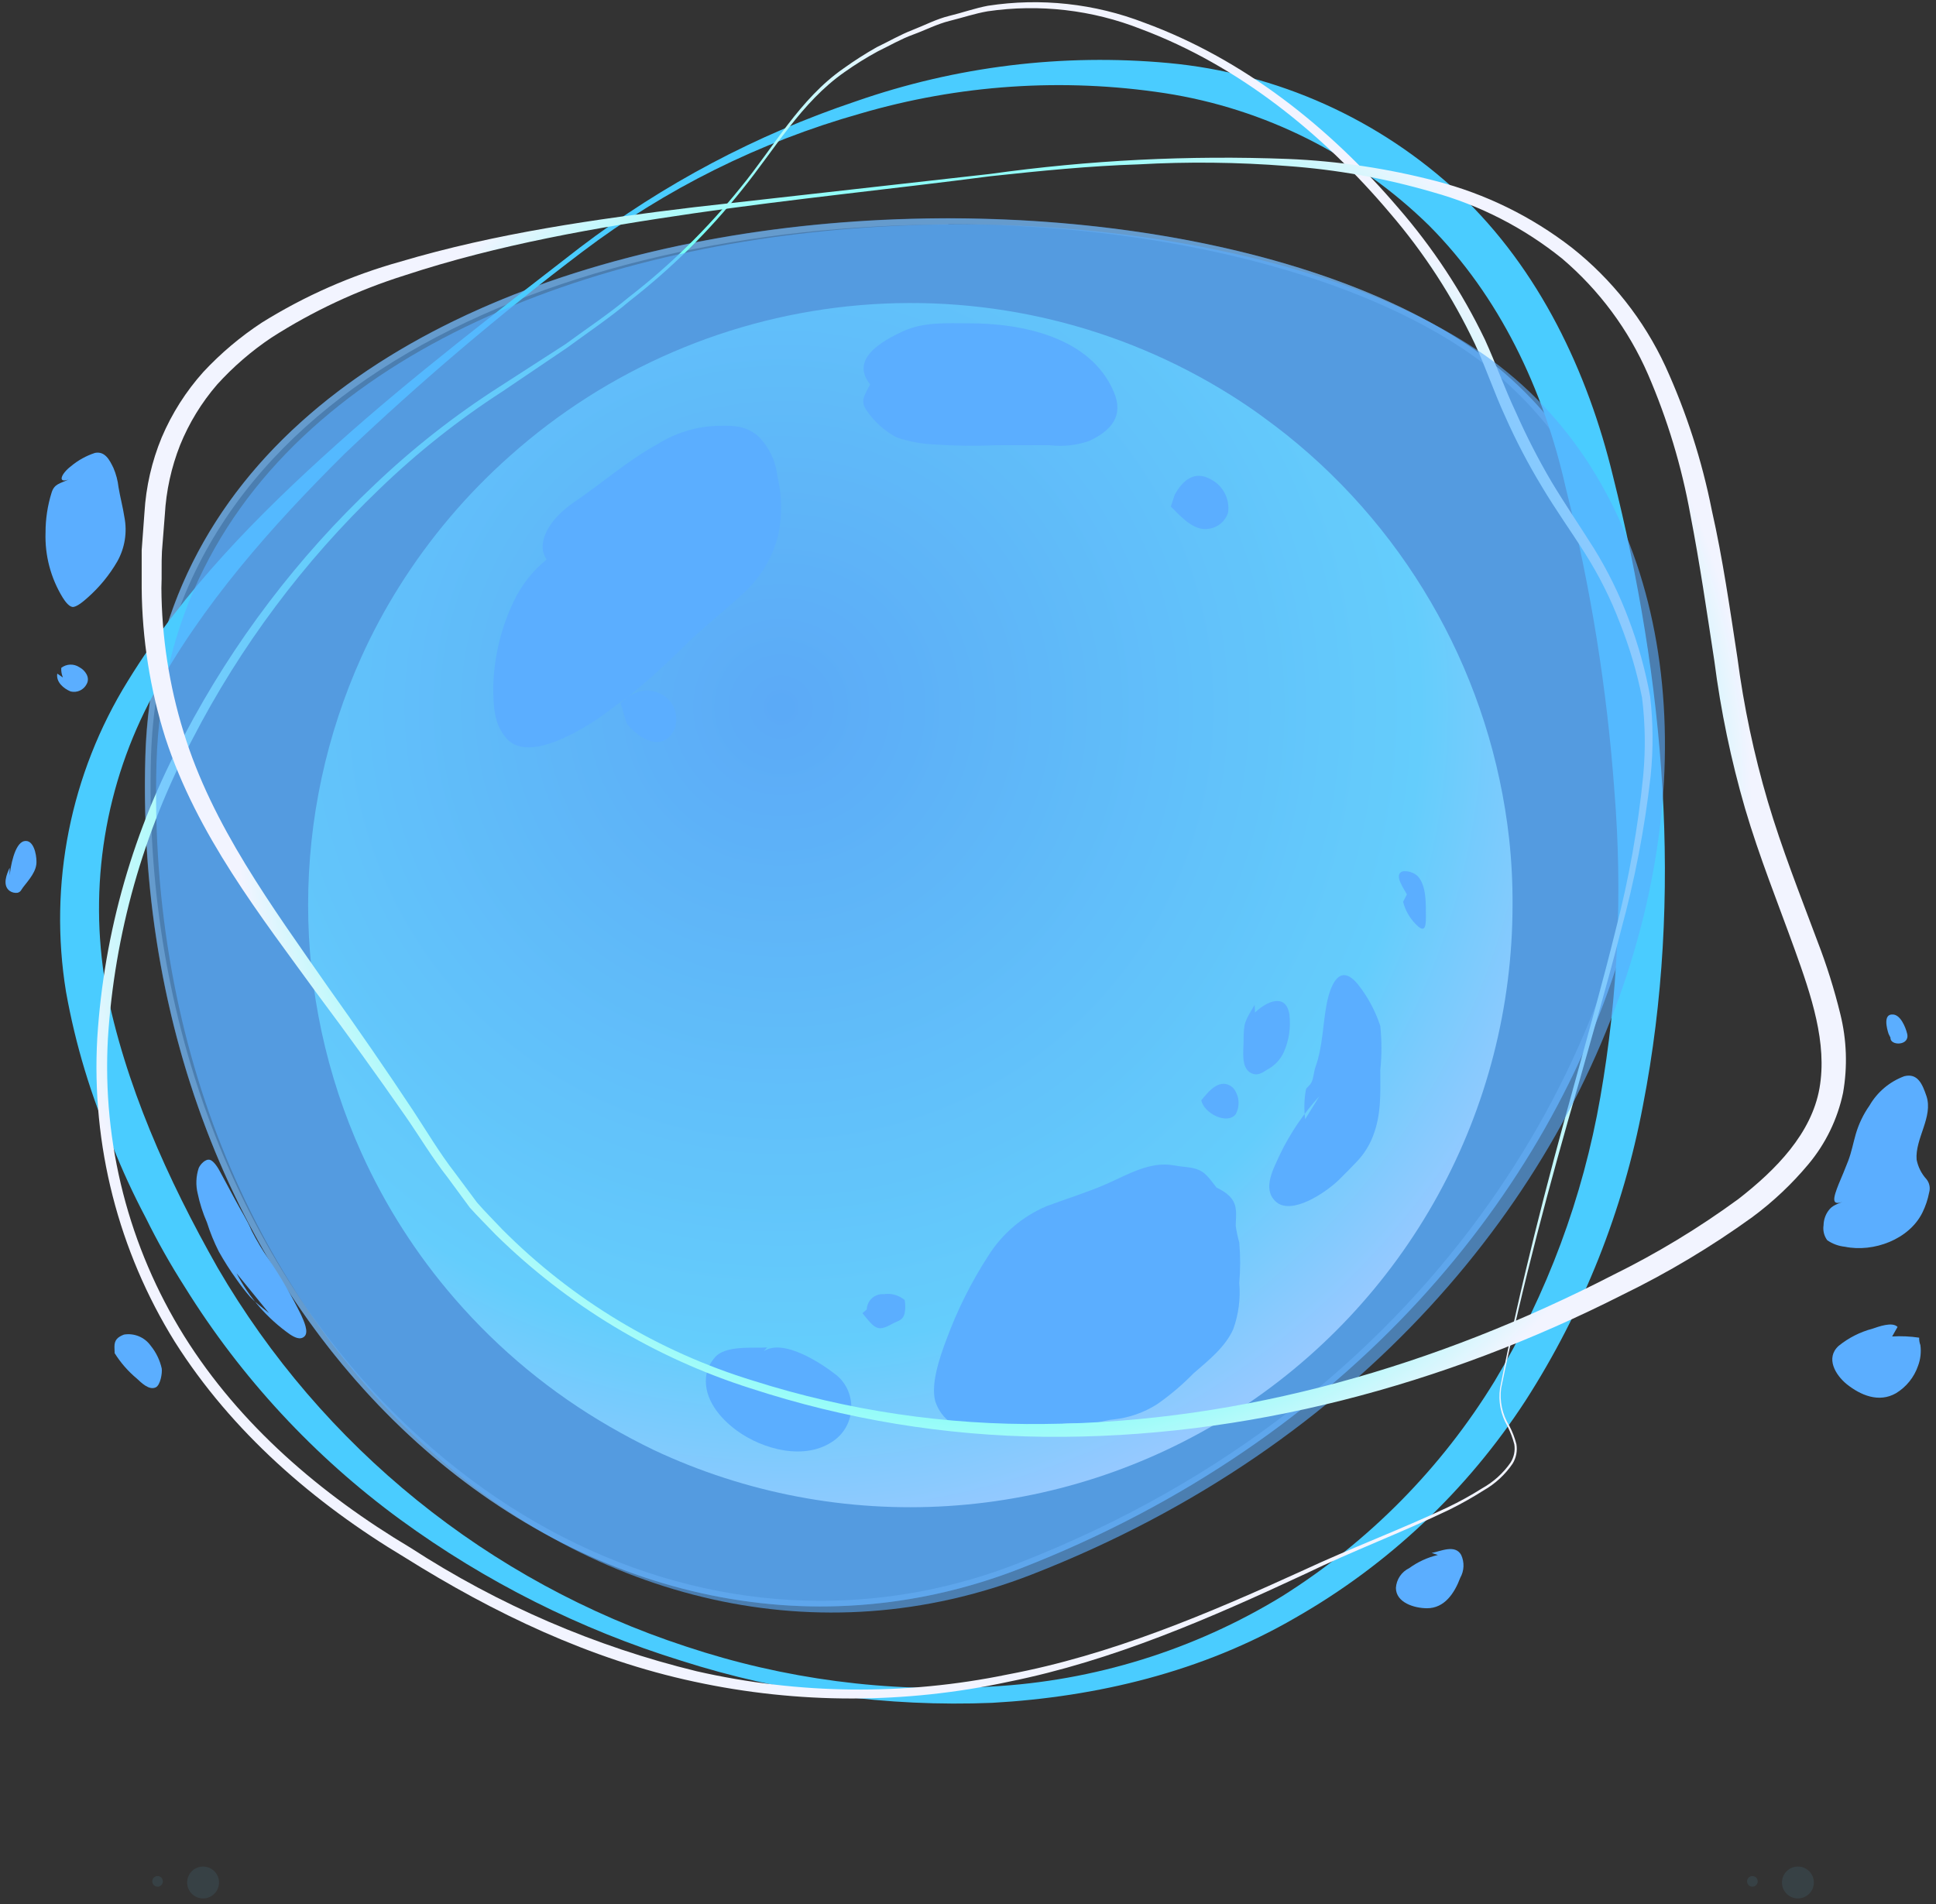 <svg width="245" height="241" viewBox="0 0 245 241" fill="none" xmlns="http://www.w3.org/2000/svg">
<rect x="0" y="0" width="245" height="241" fill="#333333" stroke="none"/>
<g opacity="0.3">
<path opacity="0.3" fill-rule="evenodd" clip-rule="evenodd" d="M229.09 239.533C228.837 239.845 228.497 240.074 228.113 240.191C227.729 240.309 227.318 240.309 226.934 240.191C226.55 240.074 226.21 239.845 225.956 239.534C225.703 239.222 225.549 238.842 225.513 238.442C225.477 238.042 225.561 237.64 225.754 237.288C225.948 236.936 226.242 236.65 226.599 236.466C226.956 236.282 227.36 236.209 227.759 236.256C228.157 236.303 228.533 236.468 228.838 236.729C229.237 237.072 229.486 237.556 229.533 238.08C229.581 238.603 229.422 239.125 229.09 239.533Z" fill="#61D3FF"/>
<path opacity="0.3" fill-rule="evenodd" clip-rule="evenodd" d="M222.278 238.552C222.192 238.653 222.078 238.727 221.95 238.763C221.823 238.8 221.687 238.798 221.561 238.758C221.434 238.718 221.322 238.641 221.239 238.537C221.156 238.434 221.106 238.308 221.094 238.176C221.082 238.044 221.11 237.911 221.174 237.794C221.237 237.678 221.334 237.583 221.452 237.521C221.569 237.459 221.702 237.434 221.834 237.447C221.966 237.461 222.091 237.514 222.194 237.598C222.262 237.655 222.319 237.725 222.36 237.804C222.402 237.883 222.427 237.969 222.435 238.058C222.442 238.146 222.433 238.236 222.406 238.32C222.379 238.405 222.335 238.484 222.278 238.552Z" fill="#61D3FF"/>
<path opacity="0.3" fill-rule="evenodd" clip-rule="evenodd" d="M27.266 239.533C27.013 239.845 26.672 240.074 26.288 240.191C25.904 240.309 25.494 240.309 25.11 240.191C24.726 240.074 24.385 239.845 24.132 239.534C23.879 239.222 23.724 238.842 23.688 238.442C23.652 238.042 23.736 237.64 23.93 237.288C24.123 236.936 24.417 236.65 24.774 236.466C25.131 236.282 25.535 236.209 25.934 236.256C26.333 236.303 26.709 236.468 27.014 236.729C27.412 237.072 27.662 237.556 27.709 238.08C27.756 238.603 27.597 239.125 27.266 239.533Z" fill="#61D3FF"/>
<path opacity="0.3" fill-rule="evenodd" clip-rule="evenodd" d="M20.453 238.552C20.367 238.653 20.254 238.727 20.126 238.763C19.998 238.8 19.863 238.798 19.736 238.758C19.61 238.718 19.498 238.641 19.415 238.537C19.332 238.434 19.282 238.308 19.27 238.176C19.258 238.044 19.286 237.911 19.349 237.794C19.413 237.678 19.51 237.583 19.627 237.521C19.745 237.459 19.878 237.434 20.01 237.447C20.142 237.461 20.267 237.514 20.369 237.598C20.505 237.715 20.589 237.88 20.605 238.058C20.62 238.236 20.566 238.413 20.453 238.552Z" fill="#61D3FF"/>
</g>
<path style="mix-blend-mode:screen" fill-rule="evenodd" clip-rule="evenodd" d="M130.533 172.361C93.008 186.925 52.161 151.881 53.633 101.012C55.105 50.142 138.663 44.339 169.558 64.692C200.452 85.046 188.706 149.694 130.533 172.361Z" fill="url(#paint0_radial_310_542)"/>
<path opacity="0.61" fill-rule="evenodd" clip-rule="evenodd" d="M129.145 198.517C75.108 219.544 16.262 169.081 18.407 95.727C20.552 22.373 140.878 14.089 185.37 43.428C229.861 72.766 212.942 165.899 129.145 198.517Z" fill="#5BAEFF"/>
<path fill-rule="evenodd" clip-rule="evenodd" d="M191.411 114.566C191.404 127.397 188.159 140.019 181.976 151.261C175.793 162.504 166.873 172.005 156.042 178.883C145.21 185.762 132.818 189.795 120.014 190.61C107.209 191.426 94.405 188.996 82.789 183.547C80.855 182.612 78.986 181.622 77.182 180.575C69.782 176.312 63.149 170.84 57.558 164.385C52.75 158.846 48.774 152.636 45.755 145.952C41.297 136.077 38.992 125.366 38.992 114.531C38.992 103.697 41.297 92.986 45.755 83.111C47.14 80.048 48.732 77.084 50.521 74.238C54.382 68.085 59.103 62.516 64.538 57.697C76.861 46.698 92.425 40.002 108.885 38.619C125.344 37.236 141.807 41.241 155.793 50.03C157.124 50.871 158.428 51.74 159.69 52.665C160.951 53.59 161.792 54.221 162.815 55.034C178.599 67.663 188.727 86.039 190.977 106.128C191.284 108.93 191.429 111.748 191.411 114.566Z" fill="url(#paint1_radial_310_542)"/>
<g opacity="0.61">
<path opacity="0.61" d="M119.992 28.372C145.798 28.372 170.09 34.218 184.963 44.03C202.121 55.342 210.755 77.21 208.078 102.525C204.784 133.546 182.075 177.112 128.879 197.844C120.914 200.983 112.432 202.599 103.872 202.61C83.939 202.61 64.412 193.807 48.895 177.841C29.046 157.39 18.197 127.476 19.108 95.811C20.509 49.259 70.748 28.428 120.034 28.428L119.992 28.372ZM119.992 27.644C71.743 27.644 19.78 47.787 18.379 95.727C16.584 157.656 58.287 203.325 103.886 203.325C112.522 203.306 121.079 201.676 129.117 198.517C212.942 165.898 229.847 72.752 185.37 43.427C169.95 33.279 145.504 27.644 119.992 27.644Z" fill="#90CCFF"/>
</g>
<path d="M73.72 31.849C63.221 39.805 53.173 48.341 43.624 57.417C34.317 66.654 25.514 76.593 19.374 87.961C13.294 99.198 11.181 112.157 13.374 124.743C15.786 137.191 21.182 149.232 27.546 160.46C40.751 183.161 61.838 200.218 86.798 208.386C99.233 212.532 112.347 214.255 125.431 213.46C138.458 212.763 151.108 208.837 162.241 202.036C173.194 195.15 182.405 185.823 189.154 174.786C195.789 163.727 200.323 151.537 202.527 138.831C204.753 126.071 205.351 113.081 204.307 100.17C203.371 87.199 201.307 74.334 198.14 61.72C195.336 49.245 189.729 37.47 180.842 28.541C171.721 19.602 160.03 13.744 147.41 11.79C134.521 9.828 121.358 10.713 108.848 14.383C96.154 17.969 84.241 23.893 73.72 31.849ZM73.383 31.33C83.935 23.298 95.73 17.048 108.301 12.827C120.993 8.397 134.487 6.743 147.873 7.977C161.645 9.254 174.6 15.079 184.697 24.532C194.845 34.134 200.943 47.142 204.111 60.22C210.587 86.027 213.082 113.361 207.924 139.868C205.423 153.181 200.373 165.884 193.051 177.281C185.662 188.645 175.66 198.075 163.881 204.783C152.176 211.582 138.817 214.778 125.557 215.521C112.235 216.06 98.922 214.257 86.224 210.194C73.459 206.244 61.437 200.204 50.647 192.322C39.756 184.348 30.5 174.354 23.383 162.885C21.572 160.054 19.92 157.124 18.435 154.11C16.867 151.147 15.463 148.101 14.23 144.984C11.524 138.753 9.553 132.229 8.356 125.542C6.127 111.901 8.91 97.915 16.192 86.167C23.285 74.63 32.733 65.099 42.545 56.295C52.357 47.492 62.926 39.446 73.383 31.33Z" fill="#4ACCFF"/>
<path d="M189.827 175.711C192.392 162.661 195.743 149.765 199.303 136.953C201.069 130.547 202.877 124.141 204.461 117.692C206.133 111.266 207.3 104.718 207.952 98.11C208.255 94.843 208.204 91.553 207.798 88.298C207.152 85.065 206.214 81.898 204.994 78.836C203.823 75.76 202.344 72.811 200.579 70.033C198.812 67.229 196.864 64.524 195.14 61.622C193.401 58.757 191.847 55.784 190.486 52.721C189.084 49.693 188.019 46.483 186.645 43.526C183.821 37.557 180.21 31.994 175.908 26.985C167.413 16.921 156.76 8.314 144.382 3.674C138.222 1.246 131.534 0.473 124.982 1.431C123.356 1.711 121.8 2.244 120.202 2.637C118.604 3.029 117.104 3.814 115.562 4.375C114.02 4.935 112.577 5.777 111.077 6.505C109.624 7.295 108.22 8.171 106.871 9.127C101.405 12.94 98.026 18.939 93.877 24.055C89.723 29.271 84.966 33.976 79.706 38.073C77.154 40.232 74.393 42.082 71.701 44.058L63.571 49.553C58.002 53.151 52.795 57.282 48.026 61.889C38.424 71.079 30.414 81.798 24.322 93.61C18.122 105.327 14.486 118.228 13.655 131.458C12.925 144.703 16.297 157.851 23.313 169.109C30.322 180.323 40.597 189.126 51.951 195.896C63.059 203.108 75.305 208.392 88.172 211.526C101.108 214.47 114.525 214.609 127.519 211.932C140.57 209.479 152.905 204.237 164.974 198.728C170.988 195.924 177.267 193.583 183.197 190.78C184.691 190.067 186.142 189.266 187.542 188.383C188.981 187.584 190.218 186.467 191.159 185.117C191.596 184.43 191.765 183.607 191.635 182.804C191.431 182.008 191.139 181.237 190.766 180.505C189.919 179.06 189.588 177.369 189.827 175.711ZM189.967 175.711C189.756 177.356 190.117 179.025 190.991 180.435C191.387 181.181 191.692 181.972 191.902 182.79C192.043 183.638 191.874 184.509 191.425 185.243C190.476 186.64 189.22 187.8 187.753 188.635C186.344 189.529 184.888 190.348 183.393 191.088C177.38 193.976 171.156 196.303 165.17 199.204C153.143 204.811 140.822 210.194 127.687 212.843C114.565 215.682 100.987 215.682 87.864 212.843C74.729 210.04 62.464 204.167 51.18 197.088C39.755 190.247 29.326 181.22 22.122 169.824C14.98 158.324 11.553 144.903 12.309 131.388C13.149 117.974 16.904 104.905 23.313 93.092C29.531 81.247 37.674 70.517 47.409 61.342C52.245 56.732 57.511 52.597 63.137 48.993L71.547 43.568C74.225 41.605 77 39.769 79.551 37.638C84.799 33.579 89.551 28.917 93.709 23.747C97.914 18.645 101.18 12.533 106.745 8.664C108.097 7.691 109.501 6.793 110.951 5.973C112.45 5.258 113.908 4.403 115.464 3.8C117.02 3.197 118.52 2.398 120.146 2.006C121.772 1.613 123.37 1.039 125.01 0.73C131.686 -0.299 138.516 0.441 144.817 2.875C157.433 7.501 168.24 16.122 176.903 26.256C181.306 31.319 185.012 36.947 187.921 42.993C189.323 46.077 190.416 49.175 191.832 52.175C193.165 55.194 194.672 58.133 196.345 60.978C198.027 63.781 199.934 66.585 201.7 69.388C203.471 72.248 204.955 75.277 206.13 78.429C207.319 81.57 208.22 84.812 208.821 88.115C209.209 91.458 209.232 94.833 208.891 98.18C208.142 104.809 206.881 111.37 205.12 117.805C203.48 124.267 201.616 130.645 199.808 137.051C196.107 149.821 192.645 162.675 189.967 175.711Z" fill="url(#paint2_radial_310_542)"/>
<path opacity="0.61" fill-rule="evenodd" clip-rule="evenodd" d="M130.547 199.289C76.495 220.315 17.65 169.852 19.808 96.512C21.967 23.172 142.294 14.86 186.785 44.199C231.277 73.537 214.33 166.642 130.547 199.289Z" fill="#5BAEFF"/>
<path fill-rule="evenodd" clip-rule="evenodd" d="M166.965 138.747C164.957 140.94 163.281 143.415 161.988 146.092C161.203 147.844 159.703 150.396 161.4 152.036C163.348 153.942 167.778 150.942 169.404 149.358C170.189 148.587 171.016 147.76 171.787 146.933C172.621 146.042 173.277 145.001 173.721 143.863C174.842 141.06 174.674 138.256 174.674 135.453C174.867 133.589 174.867 131.71 174.674 129.846C174.053 127.952 173.104 126.182 171.871 124.617C169.488 121.674 168.324 124.814 167.89 127.07C167.371 129.804 167.413 132.369 166.488 135.004C166.264 135.607 166.264 136.28 166.025 136.855C165.787 137.429 165.395 137.57 165.268 137.878C165.039 139.122 165.006 140.394 165.17 141.649L166.965 138.747Z" fill="#5BAEFF"/>
<path fill-rule="evenodd" clip-rule="evenodd" d="M178.038 113.207C177.744 112.576 176.258 110.642 177.534 110.277C177.869 110.242 178.209 110.277 178.53 110.381C178.851 110.484 179.147 110.655 179.398 110.88C180.548 112.085 180.435 114.51 180.449 116.01C180.463 117.51 180.225 118.085 179.132 116.935C178.368 116.157 177.826 115.19 177.562 114.132L178.038 113.207Z" fill="#5BAEFF"/>
<path fill-rule="evenodd" clip-rule="evenodd" d="M153.956 150.312C152.989 149.12 152.555 148.251 151.153 147.887C150.396 147.69 149.429 147.662 148.616 147.508C145.546 146.919 142.7 148.686 139.995 149.863C137.556 150.928 134.934 151.727 132.425 152.667C129.414 153.949 126.863 156.114 125.108 158.876C122.936 162.222 121.144 165.8 119.768 169.544C118.983 171.632 117.735 175.151 118.366 177.379C118.73 178.485 119.437 179.446 120.385 180.122C121.333 180.797 122.472 181.153 123.636 181.136C126.06 181.304 128.495 181.262 130.911 181.01C132.187 180.828 133.407 180.337 134.682 180.169C135.719 180.043 136.757 180.169 137.794 180.169C138.831 180.169 139.855 179.734 140.934 179.65C142.889 179.443 144.77 178.786 146.429 177.73C148.086 176.575 149.63 175.265 151.041 173.819C152.933 172.179 155.064 170.497 156.073 168.212C156.743 166.341 157.001 164.347 156.83 162.367C156.977 160.669 156.977 158.962 156.83 157.264C156.631 156.565 156.481 155.853 156.381 155.134C156.381 154.433 156.493 153.732 156.381 153.017C156.241 151.727 155.288 150.942 153.956 150.312Z" fill="#5BAEFF"/>
<path fill-rule="evenodd" clip-rule="evenodd" d="M152.022 139.265C152.947 138.116 154.433 136.28 156.031 137.667C156.42 138.126 156.661 138.691 156.724 139.288C156.786 139.886 156.667 140.489 156.381 141.018C155.302 142.419 152.344 140.892 152.022 139.265Z" fill="#5BAEFF"/>
<path fill-rule="evenodd" clip-rule="evenodd" d="M78.528 88.984C81.559 86.54 84.456 83.934 87.205 81.177C89.448 79.046 91.873 77.139 94.129 75.037C96.259 73.096 97.771 70.57 98.475 67.776C99.003 65.295 98.97 62.728 98.377 60.262C98.172 58.324 97.294 56.518 95.896 55.16C94.228 53.758 92.517 53.856 90.387 53.912C87.833 54.066 85.36 54.861 83.196 56.225C79.327 58.342 76.187 61.173 72.626 63.571C69.374 65.799 67.776 68.841 69.178 70.804C67.394 72.263 65.957 74.102 64.973 76.186C63.411 79.489 62.543 83.076 62.422 86.728C62.422 89.096 62.422 91.591 64.118 93.484C66.669 96.287 72.332 93.063 74.883 91.479C75.921 90.821 76.888 90.078 77.883 89.335C79.285 88.326 80.827 87.008 82.635 87.484C83.158 87.578 83.654 87.787 84.086 88.095C84.519 88.404 84.878 88.805 85.136 89.269C85.395 89.733 85.548 90.248 85.583 90.779C85.618 91.309 85.535 91.84 85.34 92.335C83.841 95.376 80.757 93.414 79.313 91.564L78.528 88.984Z" fill="#5BAEFF"/>
<path fill-rule="evenodd" clip-rule="evenodd" d="M110.109 48.642C109.423 50.044 108.792 50.717 109.689 51.978C110.652 53.376 111.929 54.528 113.418 55.343C114.977 55.878 116.606 56.185 118.254 56.254C120.843 56.434 123.44 56.467 126.033 56.352C128.318 56.352 130.589 56.352 132.874 56.352C134.563 56.554 136.276 56.362 137.878 55.791C140.682 54.474 142.224 52.595 140.962 49.624C138.018 42.615 129.215 40.891 122.515 40.919C119.795 40.919 116.992 40.736 114.441 41.858C111.525 43.161 107.558 45.474 110.109 48.642Z" fill="#5BAEFF"/>
<path fill-rule="evenodd" clip-rule="evenodd" d="M148.658 62.618C149.667 60.795 151.167 59.492 153.227 60.669C153.983 61.057 154.6 61.67 154.991 62.423C155.383 63.176 155.531 64.033 155.414 64.874C155.245 65.41 154.927 65.886 154.498 66.248C154.068 66.611 153.545 66.844 152.989 66.921C151.083 67.285 149.429 65.351 148.167 64.118L148.658 62.618Z" fill="#5BAEFF"/>
<path fill-rule="evenodd" clip-rule="evenodd" d="M158.778 127.182C157.531 129.271 157.377 129.397 157.377 131.766C157.377 132.916 156.998 135.172 158.33 135.817C159.171 136.238 159.816 135.719 160.362 135.383C161.28 134.903 162.014 134.135 162.451 133.196C163.129 131.68 163.376 130.007 163.166 128.36C162.717 125.697 160.362 126.678 158.82 128.15L158.778 127.182Z" fill="#5BAEFF"/>
<path fill-rule="evenodd" clip-rule="evenodd" d="M97.101 170.539C95.433 170.679 91.62 170.174 90.359 171.94C89.802 172.601 89.451 173.41 89.35 174.267C89.069 177.071 91.088 179.482 93.246 181.066C96.555 183.477 101.951 184.935 105.554 182.313C106.191 181.854 106.718 181.258 107.094 180.568C107.47 179.878 107.686 179.113 107.726 178.328C107.767 177.544 107.63 176.76 107.327 176.035C107.024 175.31 106.561 174.663 105.974 174.141C104.012 172.571 99.134 169.333 96.625 171.029L97.101 170.539Z" fill="#5BAEFF"/>
<path fill-rule="evenodd" clip-rule="evenodd" d="M109.142 166.207C110.768 168.226 111.063 168.59 112.969 167.525C113.726 167.118 114.259 167.132 114.483 166.221C114.589 165.666 114.589 165.095 114.483 164.539C114.123 164.234 113.701 164.009 113.246 163.881C112.791 163.753 112.314 163.724 111.848 163.796C111.577 163.775 111.306 163.809 111.049 163.896C110.793 163.983 110.556 164.121 110.355 164.302C110.153 164.483 109.99 164.703 109.875 164.948C109.761 165.194 109.698 165.46 109.689 165.731L109.142 166.207Z" fill="#5BAEFF"/>
<path d="M125.347 22.303C112.871 23.93 100.339 25.177 87.906 26.985C75.472 28.794 63.039 30.952 51.18 34.863C45.25 36.73 39.594 39.374 34.359 42.727C31.831 44.42 29.519 46.416 27.476 48.67C25.509 50.949 23.927 53.535 22.794 56.324C21.681 59.141 21.028 62.117 20.86 65.141L20.495 69.781C20.411 71.323 20.495 72.865 20.425 74.421C20.461 80.6 21.406 86.74 23.229 92.643C26.845 104.502 34.443 114.749 41.592 125.038C45.236 130.154 48.825 135.341 52.301 140.597C54.025 143.219 55.651 145.966 57.558 148.419L60.361 152.19C61.37 153.353 62.492 154.461 63.557 155.596C72.415 164.504 83.335 171.086 95.349 174.758C107.279 178.546 119.741 180.392 132.257 180.225C157.349 180.015 181.921 172.796 204.097 161.385C209.666 158.645 214.985 155.423 219.993 151.755C224.773 148.041 229.244 143.457 230.254 137.738C231.263 132.019 229.216 126.005 227.128 120.202C225.039 114.399 222.628 108.427 220.834 102.316C219.06 96.206 217.762 89.968 216.951 83.658C215.998 77.434 215.101 71.239 213.909 65.113C212.81 59.017 211.014 53.067 208.555 47.381C206.097 41.734 202.381 36.724 197.691 32.733C192.864 28.842 187.293 25.979 181.319 24.322C175.314 22.567 169.139 21.458 162.899 21.014C156.641 20.523 150.356 20.453 144.088 20.804C137.864 21 131.598 21.631 125.347 22.303ZM125.347 22.009C137.816 20.267 150.416 19.634 162.998 20.117C169.327 20.38 175.61 21.319 181.739 22.92C187.97 24.53 193.807 27.392 198.896 31.331C203.973 35.341 208.035 40.488 210.755 46.358C213.413 52.183 215.384 58.299 216.629 64.58C218.03 70.776 218.914 77.028 219.867 83.238C220.673 89.403 221.962 95.496 223.722 101.46C225.488 107.418 227.787 113.207 230.001 119.137C231.161 122.136 232.125 125.208 232.889 128.332C233.701 131.598 233.82 134.998 233.239 138.313C232.541 141.641 231.034 144.746 228.852 147.354C226.757 149.862 224.372 152.111 221.745 154.054C216.571 157.791 211.084 161.074 205.345 163.867C182.79 175.305 157.601 182.089 132.257 181.851C119.588 181.719 107.013 179.649 94.971 175.711C82.846 171.852 71.802 165.191 62.73 156.269C61.637 155.12 60.501 154.012 59.45 152.835L56.647 149.022C54.67 146.513 53.086 143.821 51.292 141.242C47.703 136.084 44.026 130.986 40.26 125.949C32.915 115.842 24.925 105.68 20.916 93.358C18.989 87.233 17.983 80.856 17.93 74.435C17.93 72.837 17.93 71.239 17.93 69.641L18.281 64.875C18.474 61.602 19.214 58.386 20.467 55.357C21.754 52.33 23.53 49.536 25.724 47.087C27.94 44.707 30.434 42.603 33.153 40.821C38.585 37.439 44.471 34.848 50.633 33.125C62.8 29.509 75.332 27.742 87.822 26.228L125.347 22.009Z" fill="url(#paint3_radial_310_542)"/>
<path fill-rule="evenodd" clip-rule="evenodd" d="M233.45 151.993C232.567 152.386 231.894 152.512 231.389 153.227C230.999 153.761 230.784 154.402 230.772 155.063C230.719 155.396 230.733 155.736 230.812 156.063C230.891 156.39 231.035 156.698 231.235 156.97C231.901 157.43 232.672 157.715 233.478 157.797C237.094 158.54 241.622 156.871 243.29 153.451C243.681 152.656 243.963 151.812 244.131 150.942C244.216 150.653 244.23 150.348 244.171 150.053C244.113 149.757 243.984 149.48 243.795 149.246C243.157 148.55 242.726 147.691 242.547 146.765C242.337 144.116 244.664 141.354 243.795 138.733C243.29 137.261 242.715 135.789 240.991 136.21C239.129 136.899 237.567 138.218 236.576 139.938C235.799 141.044 235.212 142.271 234.838 143.569C234.515 144.69 234.305 145.84 233.884 146.933C233.464 148.026 233.099 148.881 232.679 149.877C232.034 151.517 231.599 152.834 233.45 151.993Z" fill="#5BAEFF"/>
<path fill-rule="evenodd" clip-rule="evenodd" d="M239.001 130.855C238.776 130.182 238.286 128.332 239.519 128.402C240.501 128.402 241.159 130.014 241.356 130.855C241.706 132.397 239.155 132.383 239.239 131.332L239.001 130.855Z" fill="#5BAEFF"/>
<path fill-rule="evenodd" clip-rule="evenodd" d="M239.449 169.151C240.592 169.083 241.738 169.135 242.87 169.305C242.859 169.625 242.912 169.944 243.024 170.244C243.144 171.129 243.043 172.03 242.729 172.866C242.232 174.318 241.24 175.548 239.926 176.342C237.767 177.575 235.454 176.594 233.688 175.178C232.286 174.029 230.983 171.884 232.679 170.342C233.935 169.325 235.392 168.584 236.954 168.17C237.683 167.931 239.463 167.244 240.136 167.945L239.449 169.151Z" fill="#5BAEFF"/>
<path fill-rule="evenodd" clip-rule="evenodd" d="M8.693 60.683C7.571 61.216 6.884 61.23 6.534 62.337C6.019 63.979 5.759 65.691 5.763 67.412C5.667 70.297 6.418 73.147 7.922 75.612C8.16 75.99 8.651 76.733 9.155 76.817C9.66 76.901 10.669 76.018 11.09 75.64C12.58 74.324 13.849 72.776 14.846 71.056C15.8 69.353 16.118 67.365 15.743 65.449C15.547 64.174 15.211 62.94 15.001 61.678C14.907 60.834 14.69 60.007 14.356 59.225C13.879 58.244 13.304 57.081 12.029 57.319C10.91 57.682 9.873 58.258 8.973 59.015C7.767 59.926 7.207 61.23 8.693 60.683Z" fill="#5BAEFF"/>
<path fill-rule="evenodd" clip-rule="evenodd" d="M7.964 85.747C7.797 85.363 7.725 84.945 7.753 84.527C8.078 84.276 8.473 84.133 8.882 84.118C9.292 84.103 9.696 84.217 10.038 84.443C10.781 84.836 11.44 85.747 10.963 86.588C10.779 86.949 10.478 87.237 10.109 87.405C9.74 87.573 9.324 87.611 8.931 87.513C8.048 87.148 7.067 86.321 7.249 85.256L7.964 85.747Z" fill="#5BAEFF"/>
<path fill-rule="evenodd" clip-rule="evenodd" d="M1.221 109.828C0.857 110.599 0.254 112.043 1.221 112.758C1.511 112.96 1.867 113.045 2.217 112.996C2.623 112.898 2.693 112.604 2.917 112.309C3.66 111.342 4.684 110.249 4.614 108.987C4.614 108.188 4.263 106.184 3.044 106.464C1.824 106.745 1.305 109.828 1.235 110.796L1.221 109.828Z" fill="#5BAEFF"/>
<path fill-rule="evenodd" clip-rule="evenodd" d="M14.51 171.268C15.269 172.479 16.215 173.563 17.313 174.478C17.846 174.968 18.869 176.02 19.724 175.585C20.299 175.291 20.552 173.791 20.467 173.202C20.23 172.144 19.75 171.156 19.066 170.314C18.689 169.789 18.174 169.379 17.577 169.131C16.98 168.883 16.325 168.808 15.687 168.913C14.902 169.221 14.468 169.586 14.482 170.483L14.51 171.268Z" fill="#5BAEFF"/>
<path fill-rule="evenodd" clip-rule="evenodd" d="M29.929 161.147C31.527 164.223 33.839 166.872 36.672 168.871C37.204 169.221 38.003 169.684 38.55 169.123C39.097 168.562 38.438 167.16 38.115 166.446C36.922 164.019 35.564 161.677 34.05 159.437C33.229 158.272 32.494 157.049 31.849 155.778C31.261 154.376 30.448 153.157 29.747 151.825C29.046 150.494 28.485 149.498 27.869 148.335C27.644 147.9 27.084 146.933 26.551 146.793C26.018 146.653 25.359 147.34 25.149 147.83C24.799 148.88 24.756 150.008 25.023 151.082C25.285 152.329 25.675 153.546 26.186 154.713C26.587 155.98 27.088 157.213 27.686 158.399C28.366 159.614 29.114 160.789 29.929 161.918C30.469 162.695 31.049 163.444 31.667 164.161C32.396 164.918 33.279 165.562 34.05 166.207L29.929 161.147Z" fill="#5BAEFF"/>
<path fill-rule="evenodd" clip-rule="evenodd" d="M181.178 196.555C182.328 196.331 184.136 195.434 184.907 196.793C185.121 197.251 185.222 197.753 185.203 198.258C185.183 198.763 185.043 199.255 184.795 199.695C184.066 201.643 182.804 203.55 180.59 203.55C179.006 203.55 176.651 202.849 176.651 200.971C176.685 200.443 176.859 199.934 177.154 199.496C177.45 199.057 177.857 198.705 178.333 198.475C179.419 197.683 180.654 197.116 181.963 196.807L181.178 196.555Z" fill="#5BAEFF"/>
<defs>
<radialGradient id="paint0_radial_310_542" cx="0" cy="0" r="1" gradientUnits="userSpaceOnUse" gradientTransform="translate(91.789 81.948) scale(63.682)">
<stop stop-color="#2C6AFF"/>
<stop offset="0.11" stop-color="#2B68FA"/>
<stop offset="0.23" stop-color="#2962EC"/>
<stop offset="0.36" stop-color="#2558D4"/>
<stop offset="0.5" stop-color="#1F4AB3"/>
<stop offset="0.65" stop-color="#183989"/>
<stop offset="0.79" stop-color="#0F2355"/>
<stop offset="0.94" stop-color="#040A18"/>
<stop offset="1"/>
</radialGradient>
<radialGradient id="paint1_radial_310_542" cx="0" cy="0" r="1" gradientUnits="userSpaceOnUse" gradientTransform="translate(98.938 89.615) scale(104.781)">
<stop stop-color="#5EA4EA"/>
<stop offset="0.77" stop-color="#75FFF6"/>
<stop offset="1" stop-color="#F2F4FF"/>
</radialGradient>
<radialGradient id="paint2_radial_310_542" cx="0" cy="0" r="1" gradientUnits="userSpaceOnUse" gradientTransform="translate(110.656 107.6) scale(103.281)">
<stop stop-color="#5EA4EA"/>
<stop offset="0.77" stop-color="#75FFF6"/>
<stop offset="1" stop-color="#F2F4FF"/>
</radialGradient>
<radialGradient id="paint3_radial_310_542" cx="0" cy="0" r="1" gradientUnits="userSpaceOnUse" gradientTransform="translate(125.767 100.633) scale(95.712)">
<stop stop-color="#5EA4EA"/>
<stop offset="0.77" stop-color="#75FFF6"/>
<stop offset="1" stop-color="#F2F4FF"/>
</radialGradient>
</defs>
</svg>

